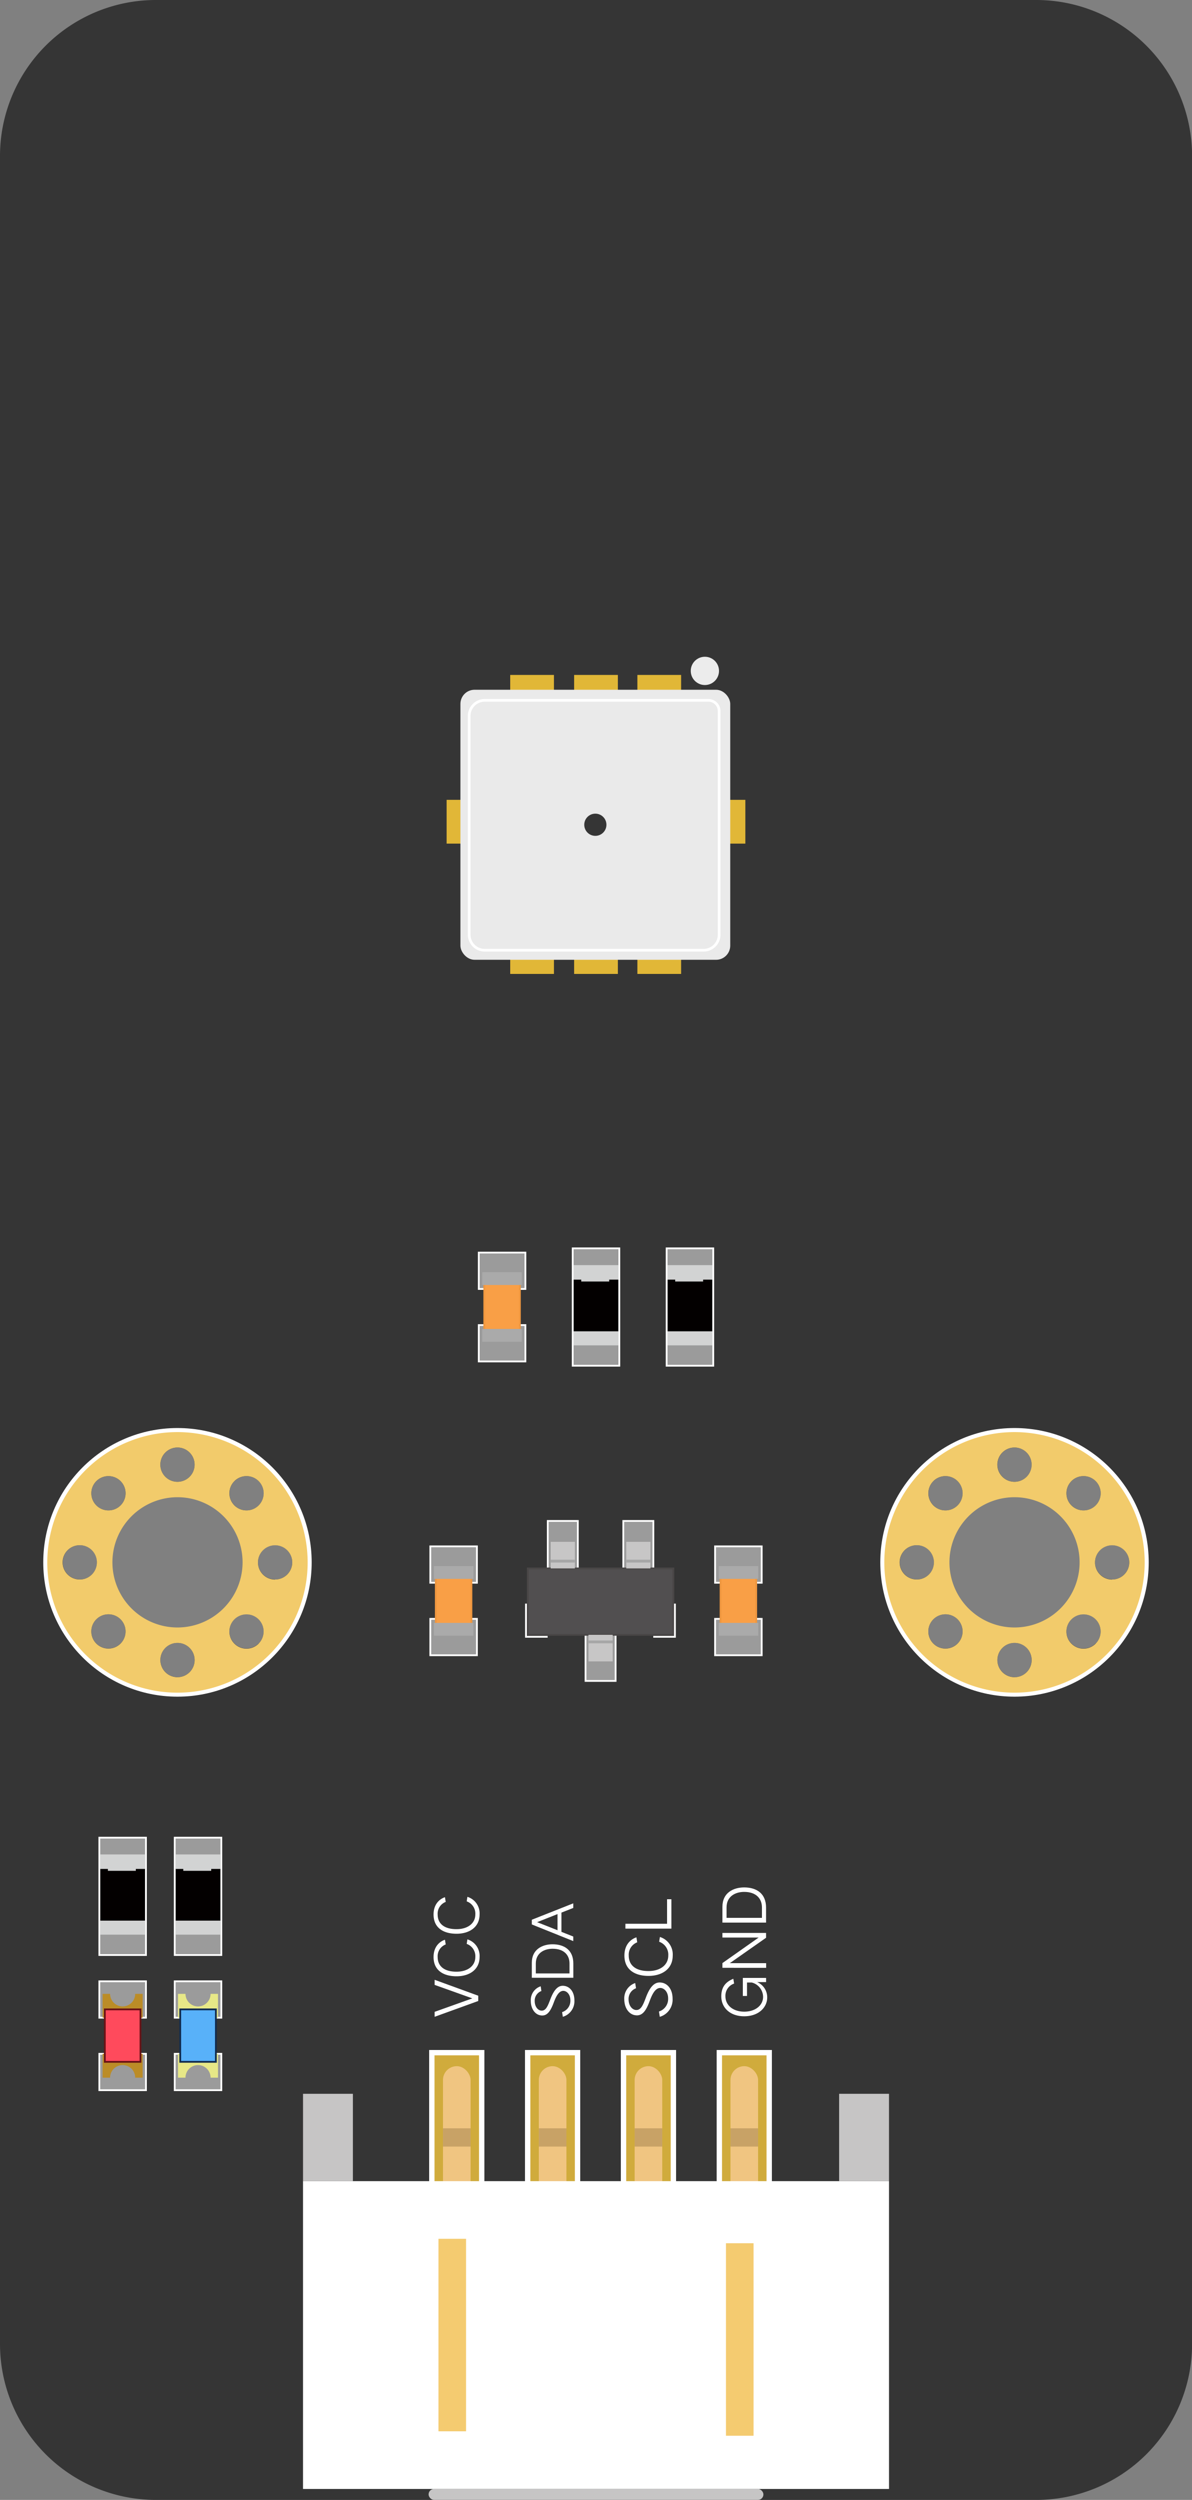 <svg xmlns="http://www.w3.org/2000/svg" viewBox="0 0 442.89 928.09"><rect x="0" y="0" width="442.89" height="928.09" fill="#808080" stroke="none"/><defs><style>.cls-1{fill:#353535;}.cls-14,.cls-2,.cls-26{fill:none;}.cls-10,.cls-14,.cls-2,.cls-26,.cls-4{stroke:#fff;}.cls-10,.cls-11,.cls-13,.cls-14,.cls-2,.cls-20,.cls-22,.cls-26,.cls-4{stroke-miterlimit:10;}.cls-2{stroke-width:3.31px;}.cls-3{fill:#f2cb6b;}.cls-4{fill:#d0ab3c;stroke-width:1.99px;}.cls-5{fill:#f0c581;}.cls-6{fill:#c8a266;}.cls-7{fill:#fff;}.cls-8{fill:#f4cb70;}.cls-9{fill:#c6c5c5;}.cls-10{fill:#9b9b9b;}.cls-10,.cls-11,.cls-13,.cls-14,.cls-20,.cls-22{stroke-width:0.66px;}.cls-11{fill:#f99f46;stroke:#ef973f;}.cls-12{fill:#aaa;}.cls-13{fill:#514f50;stroke:#494646;}.cls-15{fill:#c7c6c6;}.cls-16{fill:#a6a6a6;}.cls-17{fill:#d2d3d3;}.cls-18{fill:#030000;}.cls-19{fill:#bb8c27;}.cls-20{fill:#ff4a5c;stroke:#681216;}.cls-21{fill:#e7e887;}.cls-22{fill:#58b1f9;stroke:#122c4f;}.cls-23{fill:#e1b737;}.cls-24{fill:#eaeaea;}.cls-25{fill:#ececec;}</style></defs><title>气压传感模块</title><g id="图层_2" data-name="图层 2"><g id="图层_1-2" data-name="图层 1"><path id="_复合路径_" data-name="&lt;复合路径&gt;" class="cls-1" d="M385,0h-327A57.92,57.92,0,0,0,0,57.92V870.17a57.92,57.92,0,0,0,57.92,57.92H385a57.92,57.92,0,0,0,57.92-57.92V57.92A57.92,57.92,0,0,0,385,0Zm13.12,549.87a6.37,6.37,0,1,1,0,9A6.37,6.37,0,0,1,398.09,549.87Zm-21.15-12.49a6.37,6.37,0,1,1-6.37,6.37A6.37,6.37,0,0,1,376.94,537.38Zm-30.15,12.49a6.37,6.37,0,1,1,0,9A6.37,6.37,0,0,1,346.79,549.87Zm-259.7,0a6.37,6.37,0,1,1,0,9A6.37,6.37,0,0,1,87.09,549.87ZM65.94,537.38a6.37,6.37,0,1,1-6.37,6.37A6.37,6.37,0,0,1,65.94,537.38ZM35.79,549.87a6.37,6.37,0,1,1,0,9A6.37,6.37,0,0,1,35.79,549.87ZM23.3,580a6.37,6.37,0,1,1,6.37,6.37A6.37,6.37,0,0,1,23.3,580Zm21.5,30.15a6.37,6.37,0,1,1,0-9A6.37,6.37,0,0,1,44.8,610.17Zm21.15,12.49a6.37,6.37,0,1,1,6.37-6.37A6.37,6.37,0,0,1,65.94,622.66Zm0-17A25.65,25.65,0,1,1,91.59,580,25.65,25.65,0,0,1,65.94,605.67Zm30.15,4.5a6.37,6.37,0,1,1,0-9A6.37,6.37,0,0,1,96.1,610.17Zm6.12-23.78a6.37,6.37,0,1,1,6.37-6.37A6.37,6.37,0,0,1,102.22,586.39ZM334.3,580a6.37,6.37,0,1,1,6.37,6.37A6.37,6.37,0,0,1,334.3,580Zm21.5,30.15a6.37,6.37,0,1,1,0-9A6.37,6.37,0,0,1,355.8,610.17Zm21.15,12.49a6.37,6.37,0,1,1,6.37-6.37A6.37,6.37,0,0,1,376.94,622.66Zm0-17A25.65,25.65,0,1,1,402.59,580,25.65,25.65,0,0,1,376.94,605.67Zm30.15,4.5a6.37,6.37,0,1,1,0-9A6.37,6.37,0,0,1,407.1,610.17Zm6.12-23.78a6.37,6.37,0,1,1,6.37-6.37A6.37,6.37,0,0,1,413.22,586.39Z"/><circle id="_路径_" data-name="&lt;路径&gt;" class="cls-2" cx="65.94" cy="580.02" r="48.21"/><circle id="_路径_2" data-name="&lt;路径&gt;" class="cls-2" cx="376.94" cy="580.02" r="48.21"/><path id="_复合路径_2" data-name="&lt;复合路径&gt;" class="cls-3" d="M376.94,531.66A48.37,48.37,0,1,0,425.31,580,48.42,48.42,0,0,0,376.94,531.66Zm21.15,18.21a6.37,6.37,0,1,1,0,9A6.37,6.37,0,0,1,398.09,549.87Zm-21.15-12.49a6.37,6.37,0,1,1-6.37,6.37A6.37,6.37,0,0,1,376.94,537.38Zm-30.15,12.49a6.37,6.37,0,1,1,0,9A6.37,6.37,0,0,1,346.79,549.87Zm-6.12,36.52A6.37,6.37,0,1,1,347,580,6.37,6.37,0,0,1,340.67,586.39Zm15.13,23.78a6.37,6.37,0,1,1,0-9A6.37,6.37,0,0,1,355.8,610.17Zm21.15,12.49a6.37,6.37,0,1,1,6.37-6.37A6.37,6.37,0,0,1,376.94,622.66Zm0-18.46A24.18,24.18,0,1,1,401.13,580,24.21,24.21,0,0,1,376.94,604.2Zm30.15,6a6.37,6.37,0,1,1,0-9A6.37,6.37,0,0,1,407.1,610.17Zm6.12-23.78a6.37,6.37,0,1,1,6.37-6.37A6.37,6.37,0,0,1,413.22,586.39Z"/><path id="_复合路径_3" data-name="&lt;复合路径&gt;" class="cls-3" d="M65.94,531.66A48.37,48.37,0,1,0,114.31,580,48.42,48.42,0,0,0,65.94,531.66Zm21.15,18.21a6.37,6.37,0,1,1,0,9A6.37,6.37,0,0,1,87.09,549.87ZM65.94,537.38a6.37,6.37,0,1,1-6.37,6.37A6.37,6.37,0,0,1,65.94,537.38ZM35.79,549.87a6.37,6.37,0,1,1,0,9A6.37,6.37,0,0,1,35.79,549.87Zm-6.12,36.52A6.37,6.37,0,1,1,36,580,6.37,6.37,0,0,1,29.67,586.39ZM44.8,610.17a6.37,6.37,0,1,1,0-9A6.37,6.37,0,0,1,44.8,610.17Zm21.15,12.49a6.37,6.37,0,1,1,6.37-6.37A6.37,6.37,0,0,1,65.94,622.66Zm0-18.46A24.18,24.18,0,1,1,90.13,580,24.21,24.21,0,0,1,65.94,604.2Zm30.15,6a6.37,6.37,0,1,1,0-9A6.37,6.37,0,0,1,96.1,610.17Zm6.12-23.78a6.37,6.37,0,1,1,6.37-6.37A6.37,6.37,0,0,1,102.22,586.39Z"/><g id="_编组_" data-name="&lt;编组&gt;"><g id="_编组_2" data-name="&lt;编组&gt;"><g id="_编组_3" data-name="&lt;编组&gt;"><rect id="_矩形_" data-name="&lt;矩形&gt;" class="cls-4" x="160.45" y="762.05" width="18.53" height="56.47"/><rect id="_矩形_2" data-name="&lt;矩形&gt;" class="cls-5" x="164.59" y="767.06" width="10.26" height="52.94" rx="5.13" ry="5.13"/></g><rect id="_矩形_3" data-name="&lt;矩形&gt;" class="cls-6" x="164.59" y="790.14" width="10.26" height="6.78"/></g><g id="_编组_4" data-name="&lt;编组&gt;"><g id="_编组_5" data-name="&lt;编组&gt;"><rect id="_矩形_4" data-name="&lt;矩形&gt;" class="cls-4" x="196.06" y="762.05" width="18.53" height="56.47"/><rect id="_矩形_5" data-name="&lt;矩形&gt;" class="cls-5" x="200.2" y="767.06" width="10.26" height="52.94" rx="5.13" ry="5.13"/></g><rect id="_矩形_6" data-name="&lt;矩形&gt;" class="cls-6" x="200.2" y="790.14" width="10.26" height="6.78"/></g><g id="_编组_6" data-name="&lt;编组&gt;"><g id="_编组_7" data-name="&lt;编组&gt;"><rect id="_矩形_7" data-name="&lt;矩形&gt;" class="cls-4" x="231.67" y="762.05" width="18.53" height="56.47"/><rect id="_矩形_8" data-name="&lt;矩形&gt;" class="cls-5" x="235.8" y="767.06" width="10.26" height="52.94" rx="5.13" ry="5.13"/></g><rect id="_矩形_9" data-name="&lt;矩形&gt;" class="cls-6" x="235.8" y="790.14" width="10.26" height="6.78"/></g><g id="_编组_8" data-name="&lt;编组&gt;"><g id="_编组_9" data-name="&lt;编组&gt;"><rect id="_矩形_10" data-name="&lt;矩形&gt;" class="cls-4" x="267.27" y="762.05" width="18.53" height="56.47"/><rect id="_矩形_11" data-name="&lt;矩形&gt;" class="cls-5" x="271.41" y="767.06" width="10.26" height="52.94" rx="5.13" ry="5.13"/></g><rect id="_矩形_12" data-name="&lt;矩形&gt;" class="cls-6" x="271.41" y="790.14" width="10.26" height="6.78"/></g><rect id="_矩形_13" data-name="&lt;矩形&gt;" class="cls-7" x="112.59" y="809.75" width="217.72" height="114.27"/><g id="_编组_10" data-name="&lt;编组&gt;"><rect id="_矩形_14" data-name="&lt;矩形&gt;" class="cls-8" x="162.91" y="831.15" width="10.26" height="71.47"/><rect id="_矩形_15" data-name="&lt;矩形&gt;" class="cls-8" x="269.73" y="832.8" width="10.26" height="71.47"/></g><rect id="_矩形_16" data-name="&lt;矩形&gt;" class="cls-9" x="112.59" y="777.32" width="18.53" height="32.43"/><rect id="_矩形_17" data-name="&lt;矩形&gt;" class="cls-9" x="311.78" y="777.32" width="18.53" height="32.43"/><rect id="_矩形_18" data-name="&lt;矩形&gt;" class="cls-9" x="159.24" y="924.01" width="124.41" height="4.08" rx="2.04" ry="2.04"/></g><g id="_编组_11" data-name="&lt;编组&gt;"><path id="_复合路径_4" data-name="&lt;复合路径&gt;" class="cls-7" d="M161.49,746.89l14-5v0l-14-5V735l16.21,5.91v1.95l-16.21,5.87Z"/><path id="_复合路径_5" data-name="&lt;复合路径&gt;" class="cls-7" d="M161.09,726.54c0-3.68,2.06-5.69,4.23-6.42l.29,1.75a4.67,4.67,0,0,0-3,4.67c0,3.28,2.3,5.45,7,5.45,4.25,0,7-2.21,7-5.45a4.82,4.82,0,0,0-3.21-4.87l.27-1.68a6.42,6.42,0,0,1,4.52,6.55c0,4.69-3.79,7.15-8.55,7.15S161.09,731.61,161.09,726.54Z"/><path id="_复合路径_6" data-name="&lt;复合路径&gt;" class="cls-7" d="M161.09,710.75c0-3.68,2.06-5.69,4.23-6.42l.29,1.75a4.67,4.67,0,0,0-3,4.67c0,3.28,2.3,5.45,7,5.45,4.25,0,7-2.21,7-5.45a4.82,4.82,0,0,0-3.21-4.87l.27-1.68a6.42,6.42,0,0,1,4.52,6.55c0,4.69-3.79,7.15-8.55,7.15S161.09,715.83,161.09,710.75Z"/></g><g id="_编组_12" data-name="&lt;编组&gt;"><path id="_复合路径_7" data-name="&lt;复合路径&gt;" class="cls-7" d="M268,741.12c0-4.1,2.35-5.6,4.47-6.51l.29,1.79a4.77,4.77,0,0,0-3.23,4.72c0,3.34,2.86,5.71,7,5.71,4.25,0,7-2.46,7-5.49A5.57,5.57,0,0,0,279.3,736h-1.75V741H276V734.3h8.64v1.55h-3.32a6.14,6.14,0,0,1,3.74,5.69c0,3.61-3.08,7-8.55,7C271.43,748.54,268,745.51,268,741.12Z"/><path id="_复合路径_8" data-name="&lt;复合路径&gt;" class="cls-7" d="M268.42,728.79l13.46-9.48v0H268.42v-1.71h16.21v1.79l-13.46,9.43,0,0h13.49v1.73H268.42Z"/><path id="_复合路径_9" data-name="&lt;复合路径&gt;" class="cls-7" d="M268.42,707.87c0-5.29,4.19-7.17,8.08-7.17,4.65,0,8.13,2.3,8.13,7.48v5.58H268.42ZM283.1,712v-3.9c0-3.23-2.15-5.74-6.6-5.74-3.08,0-6.55,1.51-6.55,5.78V712Z"/></g><g id="_编组_13" data-name="&lt;编组&gt;"><path id="_复合路径_10" data-name="&lt;复合路径&gt;" class="cls-7" d="M244.84,746.77a4.89,4.89,0,0,0,3.41-4.83c0-2.57-1.59-3.92-2.92-3.92-2,0-3.15,2.78-3.85,4.6-1.26,3.48-2.55,5.58-4.81,5.58-2.87,0-4.72-2.71-4.72-6a6,6,0,0,1,4.06-6l.3,1.94a4.21,4.21,0,0,0-2.76,4.13c0,2.31,1.35,3.95,2.9,3.95,1.73,0,2.5-1.94,3.43-4.37,1.4-3.83,3-5.86,5.21-5.86,2.8,0,4.81,2.41,4.81,6a6.61,6.61,0,0,1-4.76,6.75Z"/><path id="_复合路径_11" data-name="&lt;复合路径&gt;" class="cls-7" d="M232,726c0-3.88,2.17-6,4.46-6.77l.3,1.85a4.92,4.92,0,0,0-3.15,4.93c0,3.46,2.43,5.74,7.33,5.74,4.48,0,7.36-2.33,7.36-5.74a5.08,5.08,0,0,0-3.39-5.14l.28-1.77a6.77,6.77,0,0,1,4.76,6.91c0,5-4,7.54-9,7.54S232,731.3,232,726Z"/><path id="_复合路径_12" data-name="&lt;复合路径&gt;" class="cls-7" d="M232.37,714.2h15.48v-9.11h1.61V716H232.37Z"/></g><g id="_编组_14" data-name="&lt;编组&gt;"><path id="_复合路径_13" data-name="&lt;复合路径&gt;" class="cls-7" d="M208.85,747a4.42,4.42,0,0,0,3.08-4.36c0-2.32-1.43-3.54-2.63-3.54-1.81,0-2.85,2.51-3.48,4.15-1.14,3.14-2.3,5-4.34,5-2.59,0-4.26-2.45-4.26-5.42a5.37,5.37,0,0,1,3.67-5.42l.27,1.75a3.8,3.8,0,0,0-2.49,3.73c0,2.09,1.22,3.56,2.61,3.56,1.56,0,2.25-1.75,3.1-3.94,1.26-3.46,2.74-5.29,4.7-5.29,2.53,0,4.34,2.17,4.34,5.42a6,6,0,0,1-4.3,6.09Z"/><path id="_复合路径_14" data-name="&lt;复合路径&gt;" class="cls-7" d="M197.6,728.64c0-5,4-6.83,7.69-6.83,4.43,0,7.73,2.19,7.73,7.12v5.31H197.6Zm14,4v-3.71c0-3.08-2-5.46-6.28-5.46-2.93,0-6.24,1.43-6.24,5.5v3.67Z"/><path id="_复合路径_15" data-name="&lt;复合路径&gt;" class="cls-7" d="M197.6,714.45V712.7L213,706.61v1.71l-4.4,1.73v7.14l4.4,1.75v1.69Zm9.55,2.15v-6l-7.59,3v0Z"/></g><g id="_编组_15" data-name="&lt;编组&gt;"><g id="_编组_16" data-name="&lt;编组&gt;"><rect id="_矩形_19" data-name="&lt;矩形&gt;" class="cls-10" x="159.88" y="600.99" width="17.32" height="13.51" transform="translate(337.08 1215.5) rotate(180)"/><rect id="_矩形_20" data-name="&lt;矩形&gt;" class="cls-10" x="159.88" y="574.08" width="17.32" height="13.51" transform="translate(337.08 1161.67) rotate(180)"/><g id="_编组_17" data-name="&lt;编组&gt;"><rect id="_矩形_21" data-name="&lt;矩形&gt;" class="cls-11" x="161.92" y="584.61" width="13.24" height="19.47" transform="translate(337.08 1188.69) rotate(180)"/></g><rect id="_矩形_22" data-name="&lt;矩形&gt;" class="cls-12" x="166.2" y="576.45" width="4.74" height="14.67" transform="translate(752.36 415.22) rotate(90)"/><rect id="_矩形_23" data-name="&lt;矩形&gt;" class="cls-12" x="166.2" y="597.52" width="4.74" height="14.67" transform="translate(773.42 436.29) rotate(90)"/></g><g id="_编组_18" data-name="&lt;编组&gt;"><rect id="_矩形_24" data-name="&lt;矩形&gt;" class="cls-10" x="265.69" y="600.99" width="17.32" height="13.51" transform="translate(548.7 1215.5) rotate(180)"/><rect id="_矩形_25" data-name="&lt;矩形&gt;" class="cls-10" x="265.69" y="574.08" width="17.32" height="13.51" transform="translate(548.7 1161.67) rotate(180)"/><g id="_编组_19" data-name="&lt;编组&gt;"><rect id="_矩形_26" data-name="&lt;矩形&gt;" class="cls-11" x="267.73" y="584.61" width="13.24" height="19.47" transform="translate(548.7 1188.69) rotate(180)"/></g><rect id="_矩形_27" data-name="&lt;矩形&gt;" class="cls-12" x="272.01" y="576.45" width="4.74" height="14.67" transform="translate(858.17 309.41) rotate(90)"/><rect id="_矩形_28" data-name="&lt;矩形&gt;" class="cls-12" x="272.01" y="597.52" width="4.74" height="14.67" transform="translate(879.24 330.48) rotate(90)"/></g><g id="_编组_20" data-name="&lt;编组&gt;"><rect id="_矩形_29" data-name="&lt;矩形&gt;" class="cls-10" x="203.52" y="564.65" width="11.17" height="21.09"/><rect id="_矩形_30" data-name="&lt;矩形&gt;" class="cls-10" x="231.59" y="564.65" width="11.17" height="21.09"/><rect id="_矩形_31" data-name="&lt;矩形&gt;" class="cls-10" x="217.56" y="602.95" width="11.17" height="21.09"/><rect id="_矩形_32" data-name="&lt;矩形&gt;" class="cls-13" x="196.09" y="582.27" width="54.1" height="24.65"/><polyline id="_路径_3" data-name="&lt;路径&gt;" class="cls-14" points="195.43 595.34 195.43 607.66 203.48 607.66"/><polyline id="_路径_4" data-name="&lt;路径&gt;" class="cls-14" points="250.77 595.34 250.77 607.66 242.72 607.66"/><rect id="_矩形_33" data-name="&lt;矩形&gt;" class="cls-15" x="204.61" y="572.4" width="8.99" height="9.87"/><rect id="_矩形_34" data-name="&lt;矩形&gt;" class="cls-15" x="232.68" y="572.4" width="8.99" height="9.87"/><rect id="_矩形_35" data-name="&lt;矩形&gt;" class="cls-15" x="218.65" y="606.92" width="8.99" height="9.87"/><rect id="_矩形_36" data-name="&lt;矩形&gt;" class="cls-16" x="204.61" y="579.04" width="8.99" height="1.05"/><rect id="_矩形_37" data-name="&lt;矩形&gt;" class="cls-16" x="232.68" y="579.04" width="8.99" height="1.05"/><rect id="_矩形_38" data-name="&lt;矩形&gt;" class="cls-16" x="218.65" y="609.02" width="8.99" height="1.05"/></g></g><g id="_编组_21" data-name="&lt;编组&gt;"><rect id="_矩形_39" data-name="&lt;矩形&gt;" class="cls-10" x="177.89" y="465.02" width="17.32" height="13.51"/><rect id="_矩形_40" data-name="&lt;矩形&gt;" class="cls-10" x="177.89" y="491.93" width="17.32" height="13.51"/><g id="_编组_22" data-name="&lt;编组&gt;"><rect id="_矩形_41" data-name="&lt;矩形&gt;" class="cls-11" x="179.93" y="475.44" width="13.24" height="19.47"/></g><rect id="_矩形_42" data-name="&lt;矩形&gt;" class="cls-12" x="184.14" y="488.4" width="4.74" height="14.67" transform="translate(-309.22 682.25) rotate(-90)"/><rect id="_矩形_43" data-name="&lt;矩形&gt;" class="cls-12" x="184.14" y="467.33" width="4.74" height="14.67" transform="translate(-288.15 661.19) rotate(-90)"/></g><g id="_编组_23" data-name="&lt;编组&gt;"><rect id="_矩形_44" data-name="&lt;矩形&gt;" class="cls-10" x="247.69" y="463.45" width="17.32" height="43.57"/><rect id="_矩形_45" data-name="&lt;矩形&gt;" class="cls-17" x="247.99" y="469.68" width="16.71" height="29.78"/><polygon id="_路径_5" data-name="&lt;路径&gt;" class="cls-18" points="248.06 475.06 248.06 494.25 264.64 494.25 264.64 475.06 261.25 475.06 261.25 475.76 250.87 475.76 250.87 475.06 248.06 475.06"/></g><g id="_编组_24" data-name="&lt;编组&gt;"><rect id="_矩形_46" data-name="&lt;矩形&gt;" class="cls-10" x="212.79" y="463.45" width="17.32" height="43.57"/><rect id="_矩形_47" data-name="&lt;矩形&gt;" class="cls-17" x="213.09" y="469.68" width="16.71" height="29.78"/><polygon id="_路径_6" data-name="&lt;路径&gt;" class="cls-18" points="213.15 475.06 213.15 494.25 229.74 494.25 229.74 475.06 226.35 475.06 226.35 475.76 215.97 475.76 215.97 475.06 213.15 475.06"/></g><g id="_编组_25" data-name="&lt;编组&gt;"><rect id="_矩形_48" data-name="&lt;矩形&gt;" class="cls-10" x="36.91" y="682.23" width="17.32" height="43.57"/><rect id="_矩形_49" data-name="&lt;矩形&gt;" class="cls-17" x="37.21" y="688.46" width="16.71" height="29.78"/><polygon id="_路径_7" data-name="&lt;路径&gt;" class="cls-18" points="37.27 693.84 37.27 713.03 53.86 713.03 53.86 693.84 50.47 693.84 50.47 694.54 40.09 694.54 40.09 693.84 37.27 693.84"/></g><g id="_编组_26" data-name="&lt;编组&gt;"><rect id="_矩形_50" data-name="&lt;矩形&gt;" class="cls-10" x="64.92" y="682.23" width="17.32" height="43.57"/><rect id="_矩形_51" data-name="&lt;矩形&gt;" class="cls-17" x="65.23" y="688.46" width="16.71" height="29.78"/><polygon id="_路径_8" data-name="&lt;路径&gt;" class="cls-18" points="65.29 693.84 65.29 713.03 81.88 713.03 81.88 693.84 78.48 693.84 78.48 694.54 68.1 694.54 68.1 693.84 65.29 693.84"/></g><g id="_编组_27" data-name="&lt;编组&gt;"><rect id="_矩形_52" data-name="&lt;矩形&gt;" class="cls-10" x="36.91" y="735.56" width="17.32" height="13.51"/><rect id="_矩形_53" data-name="&lt;矩形&gt;" class="cls-10" x="36.91" y="762.47" width="17.32" height="13.51"/><g id="_编组_28" data-name="&lt;编组&gt;"><path id="_路径_9" data-name="&lt;路径&gt;" class="cls-19" d="M50.23,740.22a4.66,4.66,0,1,1-9.32,0H38.12v8.85H53v-8.85Z"/><path id="_路径_10" data-name="&lt;路径&gt;" class="cls-19" d="M40.91,771.32a4.66,4.66,0,1,1,9.32,0H53v-8.85H38.12v8.85Z"/><rect id="_矩形_54" data-name="&lt;矩形&gt;" class="cls-20" x="38.95" y="745.98" width="13.24" height="19.47"/></g></g><g id="_编组_29" data-name="&lt;编组&gt;"><rect id="_矩形_55" data-name="&lt;矩形&gt;" class="cls-10" x="64.92" y="735.56" width="17.32" height="13.51"/><rect id="_矩形_56" data-name="&lt;矩形&gt;" class="cls-10" x="64.92" y="762.47" width="17.32" height="13.51"/><path id="_路径_11" data-name="&lt;路径&gt;" class="cls-21" d="M78.24,740.22a4.66,4.66,0,1,1-9.32,0H66.14v8.85H81v-8.85Z"/><path id="_路径_12" data-name="&lt;路径&gt;" class="cls-21" d="M68.92,771.32a4.66,4.66,0,1,1,9.32,0H81v-8.85H66.14v8.85Z"/><rect id="_矩形_57" data-name="&lt;矩形&gt;" class="cls-22" x="66.97" y="745.98" width="13.24" height="19.47"/></g><rect class="cls-23" x="189.57" y="250.57" width="16.25" height="111"/><rect class="cls-23" x="213.32" y="249.57" width="16.25" height="111" transform="translate(526.51 83.62) rotate(90)"/><rect class="cls-23" x="213.32" y="250.57" width="16.25" height="111"/><rect class="cls-23" x="236.82" y="250.57" width="16.25" height="111"/><rect class="cls-24" x="171.07" y="256.07" width="100.25" height="100.25" rx="5.25" ry="5.25"/><circle class="cls-25" cx="261.9" cy="249.07" r="5.25"/><path class="cls-26" d="M180.1,260h83.1a4,4,0,0,1,4,4V347a5.77,5.77,0,0,1-5.77,5.77H180.1a5.77,5.77,0,0,1-5.77-5.77V265.76A5.77,5.77,0,0,1,180.1,260Z"/><circle class="cls-1" cx="221.2" cy="306.19" r="4.12"/></g></g></svg>